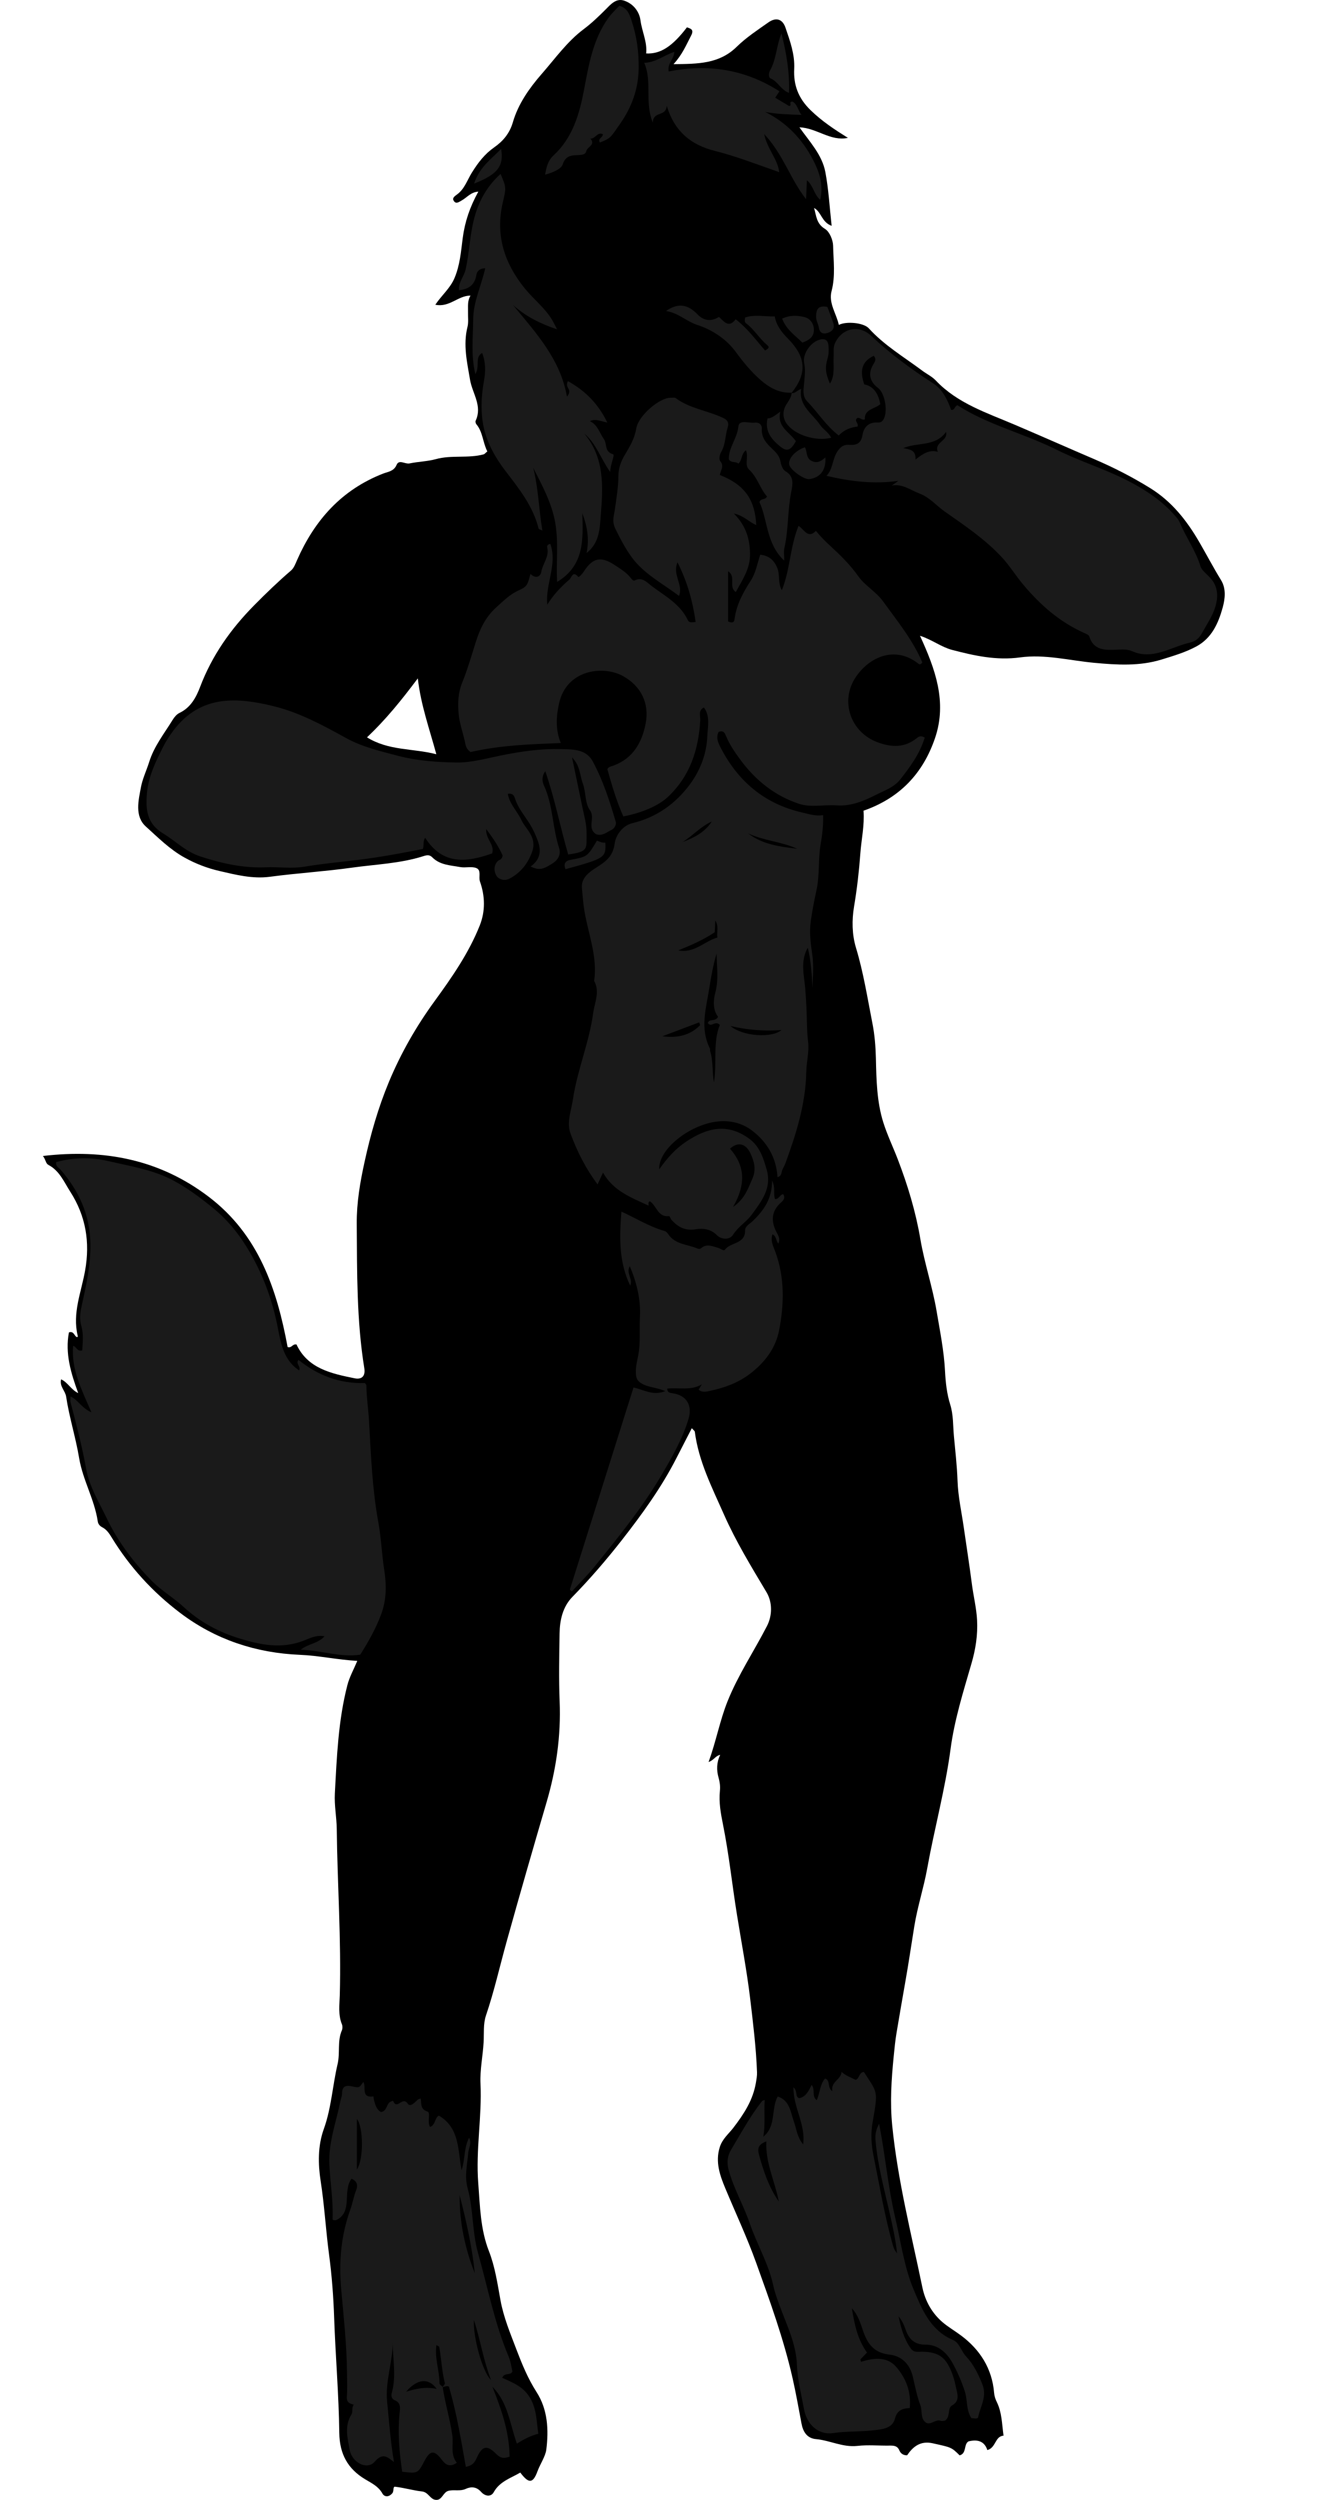<?xml version="1.0" encoding="utf-8"?>
<!-- Generator: Adobe Illustrator 24.1.2, SVG Export Plug-In . SVG Version: 6.00 Build 0)  -->
<svg version="1.1" id="Layer_1" xmlns="http://www.w3.org/2000/svg" xmlns:xlink="http://www.w3.org/1999/xlink" x="0px" y="0px"
	 width="533.16" height="1011.9" viewBox="0 0 533.16 1011.9" style="enable-background:new 0 0 533.16 1011.9;" xml:space="preserve">
<style type="text/css">
	.st0{fill:#1A1A1A;}
</style>
<g>
	<path d="M197.29,182.73c-1.88-3.67-1.8-7.88-4.45-11.01c-0.28-0.33-0.46-1.05-0.29-1.4c2.83-6.01-1.34-11.09-2.26-16.57
		c-1.2-7.13-2.87-14.13-1.04-21.42c0.47-1.89,0.17-3.97,0.22-5.96c0.06-2.26-0.33-4.56,1.01-6.72c-5.03-0.04-8.49,4.9-14.26,3.7
		c2.78-4.07,6.01-6.65,7.76-10.76c2.26-5.34,2.63-10.8,3.34-16.22c0.86-6.59,2.9-12.6,6.33-18.81c-3.02,0.19-4.6,2.37-6.64,3.52
		c-1.23,0.69-2.39,1.7-3.34,0.18c-0.7-1.11,0.34-1.8,1.41-2.59c2.99-2.19,4.1-5.84,5.99-8.87c2.46-3.93,5.11-7.45,9.04-10.19
		c3.45-2.4,6.19-5.57,7.49-10.05c2.16-7.48,6.68-13.88,11.71-19.65c5.44-6.22,10.29-13.09,16.99-18.11c3.2-2.4,6.04-5.13,8.84-7.93
		c2.12-2.13,4.29-4.73,7.59-3.59c3.59,1.23,6.08,4.31,6.55,7.94c0.6,4.56,2.8,8.76,2.31,13.42c5.8,0.28,10.56-2.8,16.51-10.58
		c1.61,0.56,2.94,0.94,1.69,3.33c-1.95,3.72-3.51,7.64-7.14,11.59c9.91-0.12,18.5-0.09,25.58-7.03c3.82-3.75,8.4-6.76,12.81-9.87
		c3.12-2.2,5.74-1.42,6.95,2.13c1.84,5.4,3.82,10.77,3.53,16.7c-0.32,6.44,1.61,11.79,6.58,16.64c4.6,4.49,9.71,7.85,15.16,11.26
		c-7.1,1.5-12.47-3.98-19.63-4.28c4.06,5.76,9.14,11.05,10.48,18.03c1.33,6.97,1.7,14.12,2.57,21.86c-4.12-1.51-4.07-5.56-7.12-7.25
		c0.95,3.35,0.95,6.38,4.4,8.47c1.86,1.13,3.26,4.47,3.31,6.85c0.13,6.08,0.98,12.22-0.62,18.31c-1.3,4.94,1.95,9.1,2.93,13.71
		c3.02-1.55,10.05-0.91,12.13,1.38c6.27,6.91,14.25,11.62,21.61,17.12c1.83,1.37,3.99,2.39,5.53,4.02
		c8.79,9.28,20.68,13.08,31.9,17.87c10.79,4.6,21.51,9.36,32.29,13.98c7.82,3.35,15.33,7.2,22.57,11.68
		c8.8,5.43,14.89,13.21,19.95,21.95c2.95,5.09,5.68,10.3,8.76,15.32c2.1,3.43,1.65,7.47,0.66,11.09
		c-1.75,6.36-4.42,12.37-10.64,15.74c-4.43,2.39-9.28,3.82-14.06,5.29c-8.97,2.77-18.05,2.21-27.34,1.34
		c-9.99-0.94-19.94-3.57-30.06-2.18c-9.45,1.29-18.42-0.68-27.41-3.04c-4.5-1.18-8.13-4.15-13.03-5.73
		c6.11,13.32,11.08,26.72,6.1,41.39c-4.87,14.35-14.33,24.33-28.96,29.42c0.45,5.94-0.87,11.6-1.29,17.35
		c-0.52,7.14-1.35,14.32-2.54,21.44c-0.91,5.46-0.87,11.24,0.79,16.74c3.03,10,4.63,20.33,6.64,30.52c0.9,4.54,1.3,9.43,1.41,14.24
		c0.2,8.68,0.36,17.45,2.98,25.83c1.6,5.11,3.96,9.98,5.88,14.99c4.03,10.5,7.26,21.18,9.15,32.34c1.66,9.77,4.9,19.27,6.55,29.04
		c1.36,8.05,3,16.1,3.42,24.32c0.23,4.55,0.74,9.22,2.1,13.54c1.32,4.2,1.11,8.53,1.49,12.67c0.55,6.04,1.27,12.14,1.48,18.26
		c0.22,6.34,1.64,12.63,2.54,18.95c1.09,7.61,2.29,15.2,3.27,22.82c0.63,4.87,1.83,9.64,2.1,14.58c0.32,6.02-0.61,11.85-2.26,17.53
		c-3.31,11.41-6.91,22.86-8.46,34.56c-2.18,16.39-6.56,32.28-9.48,48.48c-1.41,7.83-3.94,15.46-5.21,23.35
		c-1.22,7.57-2.34,15.17-3.68,22.72c-1.2,6.75-2.34,13.52-3.49,20.27c-0.55,3.22-0.87,6.56-1.18,9.72
		c-0.92,9.3-1.54,18.57-0.58,28.1c2.23,22.2,7.71,43.68,12.2,65.4c1.19,5.77,4.12,10.62,8.2,14.1c2.12,1.81,5.01,3.53,7.42,5.32
		c7.7,5.73,12.6,13.4,13.41,23.21c0.11,1.39,0.54,2.62,1.09,3.73c2.08,4.21,2.06,8.79,2.73,13.62c-3.52,0.27-3.04,4.91-6.55,5.84
		c-1.19-3.61-3.92-4.42-7.61-3.53c-2.05,1.14-0.66,4.86-3.61,5.67c-3.39-3.36-3.42-3.22-10.94-4.9c-4.98-1.11-8,1.44-10.33,4.88
		c-1.81,0.04-2.72-1.03-3.11-1.94c-0.84-1.97-2.26-2.01-3.99-1.99c-4.33,0.07-8.71-0.37-12.99,0.12
		c-5.92,0.67-11.11-2.23-16.76-2.74c-3.61-0.32-5.25-2.89-5.89-6.26c-1.15-6.08-2.22-12.18-3.58-18.22
		c-3.63-16.05-9.24-31.48-14.8-46.94c-3.7-10.28-8.32-20.11-12.5-30.16c-2.13-5.12-4.09-10.54-2.24-16.55
		c1.05-3.41,3.62-5.41,5.54-7.92c4.21-5.51,7.89-11.09,9.09-18.1c0.25-1.47,0.53-2.93,0.47-4.39c-0.37-10.02-1.6-19.95-2.79-29.91
		c-1.37-11.38-3.53-22.62-5.34-33.91c-1.95-12.09-3.21-24.28-5.62-36.31c-0.89-4.43-1.77-9.07-1.27-13.77
		c0.19-1.76-0.04-3.54-0.56-5.37c-0.84-2.93-0.82-6.08,0.67-9.18c-1.95,0.43-2.54,2.16-4.7,2.92c3.07-8.45,4.55-16.77,7.7-24.63
		c4.29-10.7,10.71-20.25,15.94-30.42c2.14-4.17,2.3-9.52-0.21-13.73c-6.11-10.25-12.34-20.43-17.17-31.35
		c-4.79-10.86-10.28-21.5-11.82-33.52c-0.05-0.4-0.6-0.74-1.23-1.48c-2.15,4.18-4.21,8.15-6.24,12.14
		c-6.05,11.84-13.78,22.53-21.95,32.99c-6.31,8.07-12.94,15.79-20.11,23.11c-3.93,4.01-5.15,9.39-5.23,14.87
		c-0.14,9.16-0.34,18.34,0.03,27.49c0.57,13.96-1.39,27.5-5.31,40.86c-5.49,18.71-10.89,37.45-16.12,56.24
		c-2.79,10.02-5.06,20.18-8.41,30.06c-1.13,3.34-0.75,7.21-0.94,10.76c-0.31,5.61-1.52,11.16-1.26,16.78
		c0.63,13.46-1.97,26.87-0.91,40.29c0.73,9.23,0.81,18.54,4.32,27.51c2.46,6.29,3.47,13.18,4.69,19.93
		c1.24,6.87,3.98,13.39,6.46,19.93c2.26,5.94,4.66,11.77,8.13,17.18c4.56,7.11,4.95,15.32,3.95,23.29
		c-0.35,2.76-2.45,5.75-3.56,8.75c-1.85,5.04-3.54,5.13-6.98,0.55c-3.83,2.28-8.27,3.51-10.76,7.96c-1.12,2-3.48,1.68-5.09-0.13
		c-1.81-2.05-3.95-2.28-6.26-1.21c-2.22,1.03-4.58,0.21-6.87,0.74c-2.41,0.55-2.58,4.04-5.34,3.68c-2.26-0.29-2.84-3.1-5.5-3.4
		c-3.51-0.39-6.98-1.44-11.01-1.93c-0.84,0.29-0.22,1.79-1,2.69c-1.47,1.71-3.22,1.44-3.96,0.11c-1.66-2.97-4.39-4.21-7.07-5.83
		c-6.99-4.22-10.3-10.21-10.41-18.74c-0.2-15.54-1.54-31.05-2.08-46.59c-0.29-8.51-0.93-17.15-2.06-25.57
		c-1.33-9.9-1.86-19.88-3.4-29.76c-1.07-6.88-1.21-14.18,1.28-21.1c3.06-8.5,3.53-17.56,5.57-26.26c1.07-4.55-0.17-9.27,1.73-13.64
		c0.31-0.7,0.32-1.75,0.03-2.46c-1.58-3.86-0.98-7.88-0.87-11.81c0.63-22.45-0.98-44.86-1.23-67.29c-0.05-4.71-1.03-9.53-0.77-14.3
		c0.79-14.74,1.36-29.53,5.08-43.92c0.84-3.26,2.55-6.29,4.01-9.79c-8.01-0.44-15.49-2.13-23.23-2.45
		c-17.82-0.75-34.22-6.13-48.6-17.06c-11.08-8.42-20.3-18.5-27.57-30.38c-0.98-1.6-2.03-3.28-3.91-4.22
		c-0.82-0.41-1.59-1.21-1.75-2.3c-1.31-8.91-6.07-16.77-7.55-25.69c-1.38-8.34-4-16.47-5.25-24.82c-0.37-2.49-2.77-4.15-2.05-7.04
		c2.73,1.22,3.9,4.09,6.94,5.59c-3.01-8.21-5.38-16.13-3.77-24.59c1.83-0.63,2.13,1.14,3,1.82c0.4,0.2,0.67,0.01,0.56-0.44
		c-2.24-9.17,1.44-17.69,2.99-26.42c2.04-11.46,0.31-22.06-6.01-31.91c-2.54-3.96-4.33-8.47-8.84-10.84c-1.13-0.59-1-2.02-2.23-3.62
		c24.94-2.92,47.28,1.43,67.13,16.52c20.18,15.34,27.6,37.35,31.93,60.82c1.64,0.57,1.95-1.37,3.59-1.05
		c4.55,9.74,14.04,11.77,23.55,13.7c2.89,0.59,4.41-0.91,3.91-4.05c-3.13-19.36-2.92-38.86-3.07-58.38
		c-0.07-8.67,1.38-17.01,3.21-25.34c2.4-10.98,5.48-21.75,9.81-32.17c4.86-11.68,11.1-22.57,18.51-32.74
		c7.03-9.66,13.81-19.42,18.26-30.57c2.33-5.84,2.17-11.97,0.1-17.83c-0.66-1.87,0.73-4.65-1.57-5.49c-1.92-0.7-4.32,0.03-6.42-0.36
		c-3.94-0.74-8.2-0.79-11.31-3.94c-1.08-1.09-2.1-0.97-3.55-0.5c-9.42,3.02-19.29,3.31-29,4.68c-11.05,1.56-22.18,2.2-33.23,3.69
		c-6.92,0.93-13.78-0.81-20.47-2.36c-4.87-1.13-9.63-2.95-14.09-5.44c-5.95-3.3-10.73-8.12-15.65-12.57
		c-4.6-4.16-2.93-10.7-1.94-15.99c0.62-3.3,2.26-6.74,3.32-10.12c1.99-6.38,6.09-11.49,9.49-17.03c0.68-1.11,1.65-2.28,2.78-2.82
		c4.56-2.18,6.73-6.28,8.36-10.56c4.81-12.66,12.34-23.34,21.83-32.96c4.84-4.91,9.76-9.65,14.98-14.14
		c1.16-0.99,1.77-2.71,2.42-4.19c7.12-16.18,18.04-28.49,34.89-35.04c1.85-0.72,4.3-0.87,5.4-3.5c0.99-2.37,3.42-0.22,5.25-0.6
		c3.49-0.73,7.3-0.81,10.64-1.73c6.47-1.78,13.12-0.21,19.47-1.97C196.25,183.71,196.59,183.27,197.29,182.73z M169.14,274.59
		c-6.62,8.85-13.05,16.79-20.57,23.86c8.74,5.48,18.47,4.38,28.07,6.85C173.82,294.88,170.39,285.48,169.14,274.59z"/>
	<path class="st0" d="M374.37,298.52c-2,6.62-5.88,11.83-9.9,16.96c-2.55,3.25-6.51,4.54-9.9,6.27c-4.85,2.47-10.11,4.67-15.91,4.25
		c-5.11-0.37-10.37,0.98-15.33-0.68c-9.91-3.32-17.68-9.67-23.81-18.06c-2.12-2.9-4.15-5.85-5.54-9.2c-0.5-1.21-1.01-2.58-3.05-1.8
		c-1.05,1.96-0.43,3.91,0.55,5.86c7.11,14.06,18.02,23.36,33.57,26.84c2.54,0.57,5.05,1.47,8.17,0.99c0.13,4.15-0.37,8.13-1,11.78
		c-1.07,6.16-0.34,12.39-1.67,18.51c-0.89,4.12-1.71,8.3-2.31,12.51c-0.66,4.59-0.07,9.09,0.56,13.38
		c0.69,4.67,0.25,9.18,0.12,13.79c-0.27-5.42-0.56-10.82-1.9-16.29c-2.63,4.53-1.88,9.44-1.31,13.96c0.41,3.29,0.55,6.55,0.74,9.83
		c0.27,4.77,0.11,9.51,0.7,14.32c0.48,3.88-0.67,8.12-0.75,12.25c-0.25,12.91-4.11,25.02-8.48,37c-0.39,1.07-1.11,2.03-1.39,3.12
		c-0.26,0.99-0.27,1.99-1.78,2.37c-0.46-7.95-4.25-14.28-10.39-18.92c-3.97-3-8.86-4.18-14-3.59c-11.26,1.3-23.9,11.25-23.49,19.35
		c3.26-4.64,6.64-8.38,10.92-11.22c8.29-5.49,16.57-7.8,25.65-1.08c4.11,3.03,5.64,7.82,6.97,12.54c2.07,7.37-2.08,12.63-6.04,18.05
		c-2.21,3.03-5.53,4.89-7.59,8.17c-1.39,2.21-4.79,1.99-6.58,0.17c-2.53-2.57-5.75-2.82-8.44-2.38c-4.36,0.71-7.24-0.84-9.89-3.76
		c-0.42-0.46-0.73-1.58-0.99-1.55c-4.61,0.55-5.05-4.22-7.77-6c-1,0.38-0.34,1.54-0.6,1.73c-6.99-3.27-14.24-5.91-18.39-13.35
		c-0.91,1.98-1.55,3.36-2.21,4.78c-4.73-6.34-8.28-13.3-10.96-20.62c-1.65-4.51,0.31-9.19,0.98-13.76c1.76-11.9,6.61-23.1,8.2-34.97
		c0.56-4.16,2.83-8.64,0.4-13.03c1.42-9.79-2.33-18.84-3.93-28.21c-0.52-3.04-0.71-6.19-1.02-9.28c-0.42-4.21,2.95-6.57,6.03-8.52
		c3.71-2.34,6.57-4.47,7.24-9.64c0.4-3.06,2.95-7.17,7.12-8.18c9.76-2.35,17.47-7.82,23.32-15.72c4.22-5.7,6.77-12.36,7.05-19.51
		c0.15-3.84,1.28-7.98-1.37-11.61c-2.44,1.21-1.39,3.44-1.49,5.24c-0.69,11.82-4.1,22.45-12.95,30.84
		c-3.71,3.52-10.18,6.48-18.2,8.02c-2.72-6.15-4.63-12.61-6.45-19.11c0.47-1.05,1.45-1.1,2.41-1.45c7.92-2.87,11.58-9.3,13.08-16.98
		c1.64-8.37-2.01-15.23-8.99-19.18c-8.09-4.58-22.88-2.76-25.99,10.73c-1.25,5.43-1.59,10.69,0.63,16.28
		c-12.07,0.5-24.07,0.81-36.52,3.65c-0.6-0.39-1.73-1.31-2.09-3.21c-0.79-4.15-2.4-8.19-2.75-12.36c-0.35-4.2-0.28-8.3,1.51-12.69
		c2.08-5.13,3.68-10.64,5.36-16.02c1.68-5.36,3.88-10.24,8.44-14.35c3.01-2.71,5.55-5.31,9.4-7c3.29-1.44,3.27-2.58,4.39-6.48
		c1.94,1.96,3.99,1.36,4.37-0.85c0.57-3.35,3.33-6.14,2.4-9.83c-0.15-0.58,0.11-1.31,1.27-1.45c2.91,8.28-2.07,16.21-1.25,24.6
		c2.49-4.08,5.62-7.31,9.02-10.23c0.76-0.66,1.31-3.71,3.49-1.06c0.29,0.35,1.68-1.19,2.29-2.14c3.55-5.57,6.92-6.28,12.35-2.71
		c2.44,1.6,4.97,3.09,6.75,5.45c0.46,0.61,0.99,1.12,1.55,0.84c3.09-1.53,5.03,0.96,6.86,2.33c5.34,4,11.49,7.26,14.55,13.67
		c0.63,1.31,1.51,0.97,3.2,0.85c-1.15-8.23-3.26-16.01-7.34-24.17c-2.16,5.17,2.44,8.99,0.62,13.61
		c-6.74-5.08-14.21-8.9-19.12-15.61c-2.58-3.52-4.66-7.5-6.63-11.52c-1.57-3.23-0.55-5.4-0.18-8.11c0.59-4.39,1.36-8.8,1.38-13.2
		c0.01-3.35,1.08-6.11,2.69-8.79c1.99-3.33,3.91-6.56,4.56-10.58c0.86-5.24,9.6-12.58,13.99-12.4c0.66,0.03,1.52-0.19,1.96,0.14
		c5.76,4.31,12.99,5.05,19.27,8.06c1.49,0.71,2.46,1.69,1.77,3.86c-1.03,3.22-0.82,6.81-2.6,9.84c-0.74,1.27-1.01,3.07-0.39,3.79
		c1.78,2.08-0.02,3.79-0.15,5.59c10.74,4.22,14.19,10.66,14.72,20.24c-2.85-1.1-4.89-3.74-9.07-4.66c4.88,4.94,6.42,10.1,6.54,16.2
		c0.12,6.25-3.12,10.64-5.76,15.6c-3.11-2.18,0.27-6.16-3.11-8.46c0,7.02,0,13.66,0,20.33c1.2,0.59,2.39,0.79,2.6-0.87
		c0.73-5.84,3.44-10.82,6.57-15.64c2.08-3.21,2.64-6.97,3.83-10.51c3.28,0.41,5.43,1.92,6.83,5.2c1.28,3,0.21,6.18,1.91,9.19
		c3.39-8.29,3.29-17.49,6.76-26.04c2.24,1.31,3.77,5.44,7.04,2.02c1.91,2.34,3.86,4.29,5.81,6.08c4.17,3.82,8.09,7.68,11.4,12.35
		c2.7,3.81,7.11,6.14,9.97,10.09c5.8,8.01,12.07,15.7,15.89,24.71c-0.55,0.91-1.12,0.91-1.49,0.61c-9.54-7.62-19.99-2.73-25.41,5.31
		c-6.56,9.71-2.14,22.36,8.73,26.4c5.87,2.18,11.14,2.3,16.12-1.8c0.55-0.45,1.14-0.68,1.83-0.58
		C373.46,298.12,373.75,298.29,374.37,298.52z M290.1,385.97c-1.36,4.56-2.19,9.15-2.92,13.8c-1.31,8.33-3.93,16.46,0.23,24.67
		c0.14,0.27-0.04,0.68,0.06,0.99c1.34,4.12,0.76,8.51,1.56,12.72c1.29-7.98-0.53-16.12,2.38-23.29c-1.92-2.02-3.46,1.31-4.87-0.79
		c0.71-1.92,2.93-0.31,4.16-2.48c-2.08-2.7-2.03-6.42-1.11-9.85C290.99,396.45,290.16,391.22,290.1,385.97z M295.53,464.96
		c6.2,6.99,6.43,14.63,1.22,23.6c4.94-3.43,6.07-7.58,7.82-11.44c1.68-3.72,0.74-7.04-0.79-10.3
		C301.86,462.75,298.65,462.11,295.53,464.96z M295.7,415.3c4.92,4.21,16.75,4.99,20.68,1.63
		C309.13,417.47,302.38,416.87,295.7,415.3z M289.36,377.33c-4.57,3.1-9.41,5.17-14.77,7.36c6.55,1.29,10.54-3.72,15.84-5.2
		c-0.39-2,0.68-4.57-0.86-6.9C289.5,374.23,289.42,375.86,289.36,377.33z M268.15,419.46c5.86,0.77,11.13-0.24,15.28-4.5
		c-0.13-0.38-0.25-0.75-0.38-1.13C278.08,415.7,273.11,417.58,268.15,419.46z M302.83,337.31c5.88,4.55,12.87,5.39,19.86,6.24
		C316.32,340.62,309.16,340.35,302.83,337.31z M276.31,340.85c4.74-1.77,9.05-4,11.85-8.33
		C283.65,334.54,280.37,338.36,276.31,340.85z"/>
	<path class="st0" d="M22.72,470.39c7.01-1.93,14.11-2.06,21.23-0.39c9.01,2.11,18.25,3.49,26.53,8c5.62,3.06,10.68,6.84,15.67,10.9
		c5.6,4.55,9.99,9.83,13.72,15.87c6.31,10.21,10.41,21.23,12.66,33.01c1.22,6.36,2.46,12.86,8.55,16.92
		c0.88-1.55-1.59-2.74-0.22-4.24c7.75,6.24,16.52,9.66,26.86,9.37c0.11,0.17,0.59,0.57,0.6,0.98c0.04,4.79,0.8,9.53,1.07,14.28
		c0.79,13.78,1.28,27.52,3.79,41.19c1.14,6.2,1.37,12.71,2.35,19.02c0.97,6.24,0.99,12.28-1.28,18.3
		c-2.15,5.68-5.08,10.92-8.41,16.17c-7.9,1.21-15.63-1.71-24.1-2c3.05-2.47,6.9-2.42,9.64-5.44c-3.45-0.67-6.28,0.96-8.74,1.88
		c-8.77,3.29-17.07,1.62-25.48-0.94c-8.57-2.6-16.2-6.7-22.86-12.84c-4.02-3.71-8.87-6.51-12.76-10.44
		c-7.49-7.57-13.8-15.92-18.43-25.63c-3.09-6.46-6.93-12.59-8.22-19.71c-1.65-9.14-3.98-18.1-6.34-27.07
		c-0.16-0.62-0.02-1.31-0.02-2.32c3.1,1.36,4.42,4.63,8.48,6.42c-4.03-9.34-8.25-17.47-7.4-26.93c1.41,0.36,1.54,2.44,3.69,1.86
		c0.14-3.23,0.62-6.53-0.39-9.95c-0.75-2.54-0.49-5.16,0.1-7.81c1.87-8.47,3.78-16.9,3.58-25.73c-0.26-11.55-4.69-21.18-12.11-29.69
		C23.74,472.6,22.48,472.08,22.72,470.39z"/>
	<path class="st0" d="M361,196.55c0.9-0.64,1.79-1.28,2.69-1.92c-9.73,1.41-19.28,0.28-29.11-2.02c2.78-2.87,2.29-6.98,4.65-10.21
		c1.51-2.07,2.79-2.46,4.75-2.34c3.02,0.18,4.66-0.73,5.2-4.07c0.45-2.8,2.24-5.06,5.68-4.97c0.94,0.02,1.84,0.1,2.6-0.93
		c2.12-2.87,0.98-10.8-2.01-13.06c-3.32-2.5-4.11-5.72-2.04-9.33c0.69-1.21,1.54-2.15,0.34-3.69c-5.18,2.41-5.64,6.48-3.88,11.57
		c3.95,0.81,5.71,3.89,6.5,7.99c-2.14,2.05-6.57,1.95-6.24,6.2c-1.37,0.46-2-0.99-3.07-0.55c-1.45,1.15,0.66,2.02,0.09,3.44
		c-2.7,0.32-5.41,1.26-7.6,3.62c-5.22-3.99-8.52-9.45-12.87-13.91c-2.11-2.16-1.25-5.57-1.05-8.29c0.18-2.41,0.44-4.62-0.07-7.08
		c-0.74-3.59,2.31-8.08,5.75-9.34c2.3-0.85,3.94-0.28,4.09,2.38c0.09,1.62,0.15,3.25-0.34,4.92c-1.17,3.96-0.86,6.09,0.92,10.34
		c2.19-3.44,1.27-7.33,1.5-11.07c0.11-1.78-0.27-3.53,0.56-5.35c2.75-5.99,9.62-7.69,14.62-2.96c7.72,7.3,16.21,13.49,25.1,19.25
		c3.84,2.49,5.77,6.55,7.27,10.71c1.5,0.33,1.25-1.38,2.57-1.85c12.31,7.94,26.94,11.4,40.2,18.03c9.47,4.74,19.68,7.8,29.11,12.71
		c7.09,3.69,13.59,7.98,18.83,14.05c0.76,0.87,1.47,1.69,1.94,2.81c2.5,6.01,6.43,11.31,8.34,17.69c0.5,1.67,3.09,3.46,4.57,5.36
		c2.66,3.38,2.48,7.37,1.43,10.89c-1.14,3.84-3.58,7.31-5.54,10.89c-1.04,1.89-2.51,3.15-4.82,3.67c-4.58,1.04-8.75,3.27-13.45,4.29
		c-3.54,0.77-6.8,0.53-9.51-0.68c-2.46-1.1-4.46-0.84-6.78-0.75c-4.56,0.17-9.19,0.34-10.97-5.4c-0.21-0.68-1.47-1.11-2.31-1.5
		c-9.77-4.43-17.5-11.21-24.39-19.42c-3.07-3.65-5.53-7.73-8.8-11.23c-6.8-7.28-14.98-12.75-23.04-18.41
		c-3.44-2.41-6.03-5.73-10.31-7.32C368.46,198.33,365.3,195.72,361,196.55z M370.61,186.04c2.98-2.41,5.75-4.17,9.07-3.14
		c-1.73-3.88,4.24-4.31,3.31-8.07c-4.45,6.16-11.64,4.06-17.32,6.58C368.38,181.88,370.89,182.21,370.61,186.04z"/>
	<path class="st0" d="M241.29,337.65c-3.87-2.59-0.11-6.47-2.5-9.75c-2.03-2.77-1.54-7.25-2.84-10.72c-1.23-3.27-1-7.17-4.38-10.61
		c1.52,7.28,2.87,13.66,4.17,20.06c0.72,3.52,1.78,6.98,1.72,10.62c-0.1,6.28,1.03,7.44-7.43,8.63c-3.2-10.9-5.31-22.14-9.28-33.73
		c-2.23,3.22-0.58,5.59,0.08,7.24c3.06,7.68,2.96,16.02,5.49,23.78c0.76,2.34-0.02,4.64-2.57,6.27c-3.91,2.5-5.4,2.97-8.95,1.31
		c3.87-2.78,4.51-6.24,2.84-10.61c-0.88-2.31-1.85-4.51-3.14-6.58c-2.06-3.3-4.66-6.28-5.91-10.05c-0.42-1.28-0.84-2.52-3.01-2.2
		c0.7,4.21,3.87,7.07,5.51,10.65c0.5,1.09,1.32,2.24,2.1,3.29c2.06,2.77,3.57,5.63,2.3,9.32c-1.68,4.89-4.65,8.63-9.19,11.07
		c-2.02,1.08-4.37,0.39-5.33-1.16c-1.02-1.66-1.25-4.12,0.57-5.96c0.56-0.57,1.66-0.42,1.94-2.23c-1.43-3.27-3.67-6.77-6.65-10.69
		c-0.3,4.06,3.53,6.25,2.41,9.84c-10.21,3.64-19.98,4.87-27.13-6.33c-1,1.58-0.39,2.94-0.91,4.53c-6.29,1.24-12.79,2.47-19.36,3.48
		c-9.54,1.47-19.18,2.11-28.71,3.71c-5.02,0.84-10.31,0.01-15.46,0.23c-9.16,0.39-17.73-1.52-26.47-4.36
		c-6.14-2-10.09-6.28-15.15-9.33c-6.57-3.97-7.1-9.55-6.59-16.04c0.56-7,3.61-13.17,6.69-19.23c1.13-2.22,2.58-4.48,4.19-6.59
		c10.91-14.27,25.49-13.33,40.39-9.67c10.47,2.57,19.99,7.72,29.45,12.95c6.51,3.59,13.94,5.3,21.16,7.2
		c7.63,2,15.6,2.51,23.34,2.66c5.98,0.12,12.22-1.67,18.29-2.89c7.91-1.59,15.9-2.76,23.91-2.55c4.65,0.12,10.29-0.14,13.03,4.89
		c4.19,7.71,6.87,16.08,9.35,24.47c0.37,1.25-0.55,2.78-1.63,3.31C245.65,336.83,243.8,338.6,241.29,337.65z"/>
	<path class="st0" d="M179.2,966.16c0.96,6.62,2.99,13.01,3.92,19.67c0.52,3.72-0.9,7.68,1.81,11.04c-3.08,2.11-4.7,0.58-6.18-1.35
		c-2.98-3.88-4.62-3.73-6.93,0.65c-2.67,5.06-2.68,5.07-9,4.33c-1.14-7.79-1.88-15.6-1.07-23.56c0.17-1.62,0.8-4.31-1.96-5.39
		c-1.22-0.48-1.53-1.73-1.18-2.98c1.92-6.85,0.34-13.78,0.38-20.69c0.02,8.17-3.09,16.1-2.28,24.2c0.81,8.08,1.39,16.2,2.78,24.5
		c-2.85-2.21-4.54-3.83-7.84-0.12c-3.11,3.51-9.15,0.32-10.09-4.81c-0.88-4.8-2.22-9.66,0.73-14.36c0.65-1.04-0.04-2.66,0.93-3.96
		c-1.65-0.4-2.95-0.89-2.8-3.09c0.23-3.32,0.09-6.66,0.05-9.99c-0.11-11.23-1.35-22.43-2.34-33.57c-1-11.27-0.07-21.88,3.7-32.33
		c0.94-2.62,1.37-5.36,2.39-7.94c0.71-1.79,0.41-3.57-1.92-4.51c-3.79,5.11,0.73,13.59-6.32,16.79c-1.13,0.07-1.36-0.13-1.34-0.56
		c0.32-7.46-1.02-14.83-1.31-22.28c-0.34-8.94,2.84-17.07,4.51-25.54c0.19-0.94,0.64-1.85,0.63-2.85c-0.03-2.97,1.5-3.54,4.14-2.93
		c2.83,0.65,2.86,0.52,4.46-1.81c1.35,1.94-1.14,6.6,4.1,5.86c0.02,0,0.14,1.23,0.32,1.86c0.49,1.73,1,3.46,2.72,4.47
		c2.65-0.34,2.17-3.71,4.08-4.25c1.05-0.71,0.98,0.1,1.18,0.41c1.57,2.49,3.63-2.64,5.65,0.51c0.93,1.45,2.83-0.56,4-1.7
		c0.21-0.2,0.57-0.24,1.16-0.47c0.44,1.96-0.32,4.29,2.76,5.3c1.44,0.48-0.22,4.02,1.05,6.24c2.28-0.81,1.85-3.79,3.59-4.6
		c8.45,5.02,7.64,13.92,9.18,22.14c1.47-4.42,0.88-9,3.05-13.22c1.19,2.41-0.2,4.19-0.35,6.08c-0.37,4.79-1.61,9.45-0.23,14.46
		c2.34,8.5,1.77,17.58,4.18,26.1c3.97,14.08,6.69,28.53,12.45,42.09c0.81,1.91,1.04,4.08,1.49,5.92c-0.87,1.84-3.1,0.19-4.15,2.55
		c4.28,1.95,8.68,3.56,11.38,8.3c2.62,4.59,2.5,9.28,3.25,14.35c-3.03,0.77-5.86,2.22-8.69,4.01c-2.84-8.08-3.6-16.69-9.9-23.03
		c3.63,9.09,6.83,18.24,6.97,28.31c-2,0.64-3.41,0.93-5.44-1.11c-3.85-3.88-5.71-3.25-7.99,1.85c-0.83,1.85-1.96,2.97-4.3,3.36
		c-1.9-10.61-3.6-21.34-6.83-32.43c-0.43-0.43-1.55-0.13-2.68,0.23c0.36-0.55,1.12-1.21,1.01-1.65c-1.18-4.84-1.42-9.81-2.25-14.69
		c-0.04-0.21-0.53-0.34-1.15-0.72c-0.79,5.38,1.27,10.37,1.24,15.49C177.9,965.19,178.75,965.68,179.2,966.16z M186.07,888.51
		c-0.08,10.96,2.13,21.49,6.14,31.65C191.13,909.43,188.72,898.96,186.07,888.51z M144.48,878.19c2.85-4.27,2.61-17.36,0-20.5
		c0,5.68,0,11.13,0,16.58C144.48,875.25,144.48,876.23,144.48,878.19z M191.85,939.06c-0.43,6.72,3.42,20.97,6.92,24.29
		C195.59,955.12,194.55,947.33,191.85,939.06z M164.4,968.11c4.24-1.3,8.02-2.09,12.37-1.13
		C173.54,962.37,168.88,962.87,164.4,968.11z"/>
	<path class="st0" d="M368.29,974.71c-3.19,0.18-5.12,0.98-5.99,4.31c-1.08,4.13-5.55,4.33-8.76,4.71
		c-5.38,0.63-10.85,0.32-16.29,1.12c-6.01,0.88-10.65-3.52-11.77-9.69c-1.08-5.94-2.64-11.89-2.86-17.87
		c-0.31-8.47-3.95-15.76-6.76-23.36c-1.08-2.91-2.16-5.78-2.82-8.81c-1.9-8.84-6.59-16.63-9.49-25.08
		c-2.54-7.39-6.53-14.17-8.6-21.78c-0.84-3.1-0.35-5.84,0.96-8.01c4.04-6.68,7.71-13.64,12.6-19.78c0.17-0.21,0.56-0.25,1.07-0.46
		c-0.34,4.98,0.32,9.89-0.58,14.88c5.36-4.31,3.06-11.18,5.83-16.28c4.91,1.57,5.17,6.27,6.56,10.16c1.06,2.96,1.28,6.26,3.76,9.24
		c1.07-8.19-4.04-14.87-3.94-23.14c1.85,1.68,0.5,3.66,2.27,4.43c2.75-0.47,3.86-2.96,5.11-5.39c1.63,2.15-0.17,4.48,2.06,6.21
		c1.3-3.02,1.27-6.39,3.34-8.78c2.33,0.7,0.69,3.42,2.95,5.17c-0.68-4.02,3.55-4.64,3.75-7.87c1.63,1.53,3.69,2.21,5.68,3.24
		c1.65-0.52,1.32-3.08,3.35-3.21c5.48,8.51,5.87,7.21,3.55,20.31c-0.83,4.7-0.53,9.24,0.35,13.57c2.49,12.28,4.52,24.68,7.99,36.75
		c0.29,1.01,0.87,1.93,1.55,2.84c-0.61-5.81-1.88-11.47-3.18-17.14c-2.19-9.53-4.74-18.99-5.56-28.78c-0.2-2.37,0.33-4.52,1.48-6.57
		c2.5,12.73,3.58,25.6,6.54,38.14c2.27,9.66,3.57,19.75,7.36,28.79c3.31,7.89,6.75,16.69,15.99,20.58c2.67,1.13,3.3,4.54,5.34,6.69
		c2.9,3.05,4.93,7.09,6.57,11.3c1.97,5.04-0.84,8.89-1.7,13.22c-0.19,0.97-1.77,0.44-2.74,0.44c-2.2-3.25-1.51-7.2-2.65-10.75
		c-1.32-4.08-2.98-7.93-5.05-11.65c-2.39-4.3-5.94-7.38-10.86-7.35c-4.81,0.03-6.88-2.55-8.18-6.35c-0.65-1.89-1.49-3.59-2.77-5.13
		c1,4.64,2.18,9.21,5.06,13.15c1.22,1.67,2.99,1.15,4.58,1.18c6.92,0.14,9.71,2.42,12.21,9.2c0.74,2.01,1.17,4.11,1.61,6.11
		c0.46,2.08,1.28,4.73-1.81,6.46c-1.94,1.09-0.52,4.51-2.81,6.13c-0.49,0.03-1.23,0.28-1.79,0.07c-2.26-0.87-4.42,2.52-6.53,0.25
		c-1.65-1.77-0.84-4.36-1.68-6.55c-1.44-3.77-2.15-7.81-3.11-11.76c-1.23-5.02-4.57-8.19-9.45-8.74c-6.21-0.7-8.88-4.36-10.67-9.71
		c-1.05-3.15-2.1-6.43-4.49-9.03c1.01,6.36,2.27,12.61,6.12,17.91c-0.88,0.92-1.78,1.86-2.69,2.81c0.09,0.31,0.18,0.62,0.27,0.94
		c5.16-1.59,10.53-2.19,14.2,2.02C366.66,962.48,368.95,967.99,368.29,974.71z M315.28,891.13c-1.51-8.08-5.47-15.62-5.05-24.38
		c-3.26,1.35-3.71,2.77-2.93,5.59C309.14,878.93,311.25,885.32,315.28,891.13z"/>
	<path class="st0" d="M256.47,561.6c4.68,1.17,8.03,3.42,12.86,1.49c-3.56-1.52-6.62-1.47-9.29-2.92c-2.03-1.1-2.47-2.15-2.61-4.11
		c-0.23-3.18,0.86-6.19,1.24-9.27c0.56-4.64,0.15-9.31,0.4-13.9c0.36-6.72-1.29-13.74-4.12-20.35c-1.65,2.76,1.41,5.19,0.17,7.84
		c-4.68-9.7-4.37-19.92-3.54-29.95c5.55,2.52,11.16,6.04,17.53,7.88c0.57,0.17,1.1,0.78,1.47,1.32c2.79,4.12,7.6,4,11.57,5.66
		c0.69,0.29,1.15,0.39,1.71-0.08c2.27-1.93,4.64-0.71,6.92-0.09c0.92,0.25,2.19,1.42,2.7,0.72c2.25-3.11,8.28-2.18,8.16-7.86
		c-0.03-1.67,1.92-2.59,3.08-3.72c4.38-4.25,7.89-8.93,7.83-16.41c1.52,3.07,0.39,5.4,1.21,7.5c1.57,0.12,1.91-1.77,3.29-1.98
		c0.94,1.41,0.2,2.43-0.84,3.35c-4.04,3.57-4.15,7.7-1.76,12.2c0.69,1.31,1.51,2.61,0.64,4.48c-1.02-1.22-0.77-3.16-2.38-3.75
		c-0.92,2.54,0.36,4.83,1.18,7.07c3.81,10.47,3.59,21.17,1.5,31.81c-1.42,7.23-5.71,12.88-11.64,17.45
		c-4.95,3.81-10.58,5.81-16.47,7.04c-0.79,0.16-3.14,0.86-4.44-0.55c0.43-0.72,0.86-1.42,1.28-2.12c-4.39,2.62-9.26,1.25-14,1.72
		c0.01,1.61,1.04,1.73,2.2,1.89c5.6,0.8,8.07,4.89,6.41,10.4c-2.47,8.2-6.71,15.54-11.02,22.86c-7.83,13.29-17.56,25.19-27.22,37.14
		c-2.78,3.44-5.98,6.55-8.99,9.81c-0.27-0.24-0.54-0.48-0.81-0.72C239.24,616.28,247.81,589.09,256.47,561.6z"/>
	<path class="st0" d="M236.52,175.48c8.27,9.82,7.63,21.5,6.7,32.91c-0.42,5.24-0.4,11.32-5.76,15.46c1.18-5.7,0.24-10.92-1.72-16.1
		c0.29,10.55,0.94,21.11-10.21,27.8c-0.43-8.24,0.68-16.29-0.83-24.36c-1.5-7.98-5.28-14.77-8.84-21.84
		c2.1,8.27,2.26,16.73,3.71,25.42c-0.82-0.42-1.46-0.54-1.53-0.81c-2.24-8.98-7.81-16.05-13.29-23.15
		c-4.17-5.41-7.59-11.47-8.96-17.95c-1.24-5.88-1.02-12.31,0.08-18.37c0.74-4.04,0.82-7.77-0.69-11.63
		c-3.17,1.9-0.73,5.38-2.76,8.57c-1.84-7.84-0.9-15.07-0.86-22.18c0.04-7.13,3.33-13.7,4.87-20.65c-2.18-0.03-3.35,1.18-3.59,2.71
		c-0.64,4.04-3.12,5.77-7.02,6.16c-0.34-3.15,2.06-5.54,2.7-8.48c1.29-5.91,1.59-11.95,2.81-17.88c1.67-8.15,5.07-15.09,11.31-20.7
		c2.41,5.6,2.29,5.57,0.9,11.57c-3.02,13.07,0.5,24.38,8.88,34.73c3.63,4.49,8.34,8.02,11.27,13.08c0.53,0.92,0.99,1.89,1.84,3.53
		c-7.01-2.35-12.75-5.31-17.84-9.84c9.28,11.26,19.19,21.92,21.82,37.06c1.04-1.17,1.18-2.21,0.64-3.14
		c-0.54-0.92-0.92-1.74-0.26-3.14c6.88,3.83,12.19,8.98,15.98,16.78c-2.77-0.53-4.72-1.67-7.06-0.57c3.22,1.53,3.89,4.8,5.67,7.28
		c1.35,1.88,0.11,5.07,3.66,6.1c0.95,0.27-1.06,3.87-1.11,7.22C243.01,185.32,241.31,179.45,236.52,175.48z"/>
	<path class="st0" d="M309.75,45.31c8.74,4.3,15.02,11.04,19.35,19.31c2.47,4.73,4.41,10.08,2.95,16.25
		c-2.58-2.14-2.66-5.55-5.39-7.91c-0.13,2.86-0.23,5.08-0.34,7.66c-6.39-8.08-9.21-18.11-16.96-26.34
		c1.3,6.18,5.45,10.01,6.09,15.41c-8.9-3.1-17.32-6.41-26.1-8.62c-9.55-2.4-16.35-7.82-19.43-18.27c-0.27,4.65-5.54,1.97-5.65,6.87
		c-3.42-8.67-0.15-16.6-3.46-24.24c4.99-0.22,8.09-3.18,12.18-4.41c-0.11,2.89-2.9,4.62-2.28,7.9c15.92-3.16,30.92-0.87,44.83,8.04
		c-0.84,1.26-1.29,1.95-1.71,2.59c1.95,1.17,3.87,2.31,5.63,3.37c1.44-0.22-0.46-1.7,1.33-1.82c1.96,0.98,2.23,3.51,3.68,5.41
		C319.48,46.33,314.65,46.23,309.75,45.31z"/>
	<path class="st0" d="M250.74,2.33c3.29,1.01,4.02,3.31,4.91,5.95c2.13,6.36,3.01,12.77,2.9,19.47c-0.14,8.3-2.76,15.55-7.48,22.31
		c-3.94,5.65-3.71,5.81-8.22,7.64c-1.03-1.63,1.26-2.03,1.2-3.38c-2.24-1.09-3.1,2.02-5.05,1.76c2.27,2.56-1.24,3.32-1.65,5.08
		c-0.3,1.3-1.36,1.5-2.97,1.6c-2.39,0.15-5.34-0.16-6.57,3.77c-0.6,1.92-4.16,3.38-7.14,4.17c0.5-2.87,1.11-5.66,3.36-7.74
		c7.76-7.16,10.52-16.68,12.39-26.54c1.95-10.25,3.6-20.53,9.96-29.3C247.67,5.36,249.22,3.96,250.74,2.33z"/>
	<path class="st0" d="M320.52,158.95c-5.09,0.27-9.22-2.12-12.77-5.26c-3.77-3.33-6.94-7.21-9.98-11.35
		c-3.69-5.03-9.32-8.81-15.5-10.82c-4.4-1.43-7.7-4.9-12.66-5.63c5.13-3.55,8.98-2.57,12.86,1.45c2.68,2.77,5.82,2.73,8.58,0.93
		c2.02,1.81,3.96,4.73,6.77,0.96c4.72,3.61,8.13,8.32,11.92,12.65c0.95-0.64,2.16-1.11,0.81-2.24c-3.16-2.61-5.2-6.29-8.51-8.77
		c-0.74-0.56-0.55-1.48-0.36-2.37c3.94-1.31,7.97-0.28,11.95-0.43c0.68,3.76,2.86,6.47,5.36,9c7.4,7.49,7.81,14.06,1.41,22.04
		L320.52,158.95z"/>
	<path class="st0" d="M301.97,182.23c-2.05,1.67-1.45,4.14-3.07,5.45c-1-1.07-2.98-0.11-3.85-1.77c-0.15-4.73,3.39-8.43,3.86-13.23
		c0.3-3.02,4.25-1.29,6.56-1.6c1.74-0.23,3.03,0.72,2.94,2.54c-0.19,3.56,1.83,5.83,4.17,8.02c1.56,1.46,3,2.93,3.4,5.26
		c0.24,1.38,0.91,3.23,1.98,3.84c3.67,2.08,2.92,5.51,2.37,8.26c-1.52,7.58-1.09,15.35-2.8,22.89c-0.32,1.42-0.05,2.97-0.05,5.04
		c-7.33-6.8-6.61-16.28-10.03-23.69c0.57-1.74,2.39-0.72,3.05-2.28c-2.85-3.2-3.82-7.69-7.21-10.82
		C301.19,188.21,303.19,185.04,301.97,182.23z"/>
	<path class="st0" d="M320.38,159.09c1.49,0.29,2.29-1.1,3.95-1.67c-1.08,6.89,4.6,10.03,7.69,14.61c1.25,1.85,3.45,2.97,4.46,5.17
		c-6.3,1.61-15.12-1.21-18.24-6.05c-1.46-2.27-1.4-5.01,0.08-7.4c0.95-1.53,2.06-2.93,2.19-4.81L320.38,159.09z"/>
	<path class="st0" d="M334.12,185.16c0.39,5.05-2.02,8.16-6.49,8.78c-2.01,0.28-7.48-3.57-8.09-5.69c-0.68-2.38,2.26-5.85,6.31-7.21
		c0.98,1.69,0.35,4.22,2.53,5.43C330.64,187.71,332.38,186.79,334.12,185.16z"/>
	<path class="st0" d="M316.36,13.53c1.97,7.8,3.37,15.68,3.04,24.06c-3.31-1.2-4.47-4.62-7.45-5.85c-0.91-0.38-0.79-2.21-0.22-3.21
		C314.36,23.88,314.26,18.52,316.36,13.53z"/>
	<path class="st0" d="M316.64,128.98c3.26-1.57,6.32-1.27,9.05-0.63c1.84,0.43,3.59,2.14,3.78,4.66c0.25,3.3-1.83,4.64-4.67,5.68
		C322.05,135.85,318.33,133.55,316.64,128.98z"/>
	<path class="st0" d="M322.21,178.58c-2.27,3.96-3.68,4.45-6.79,1.8c-3.18-2.7-5.84-5.86-4.71-11c1.79-0.03,3.2-1.37,5.18-2.76
		C314.41,172.78,319.54,174.76,322.21,178.58z"/>
	<path class="st0" d="M241.66,340.27c1.27,0.55,2.31,0.92,3.4,0.81c0.31,6.07-0.19,6.39-16.15,10.75c-0.83-2.19-0.14-3.39,2.16-3.81
		C237.78,346.78,237.78,346.77,241.66,340.27z"/>
	<path class="st0" d="M191.92,74.33c2.18-6.73,6.97-9.92,10.95-14.06C204.04,67.19,201.56,70.52,191.92,74.33z"/>
	<path class="st0" d="M334.94,124.24c0.87,2.33,1.72,4.41,2.41,6.54c0.69,2.15-0.45,3.43-2.4,4.01c-1.96,0.59-3.19-0.22-3.48-2.27
		c-0.21-1.44-1.07-2.63-1.09-4.2C330.35,125.23,331.22,123.48,334.94,124.24z"/>
</g>
</svg>
